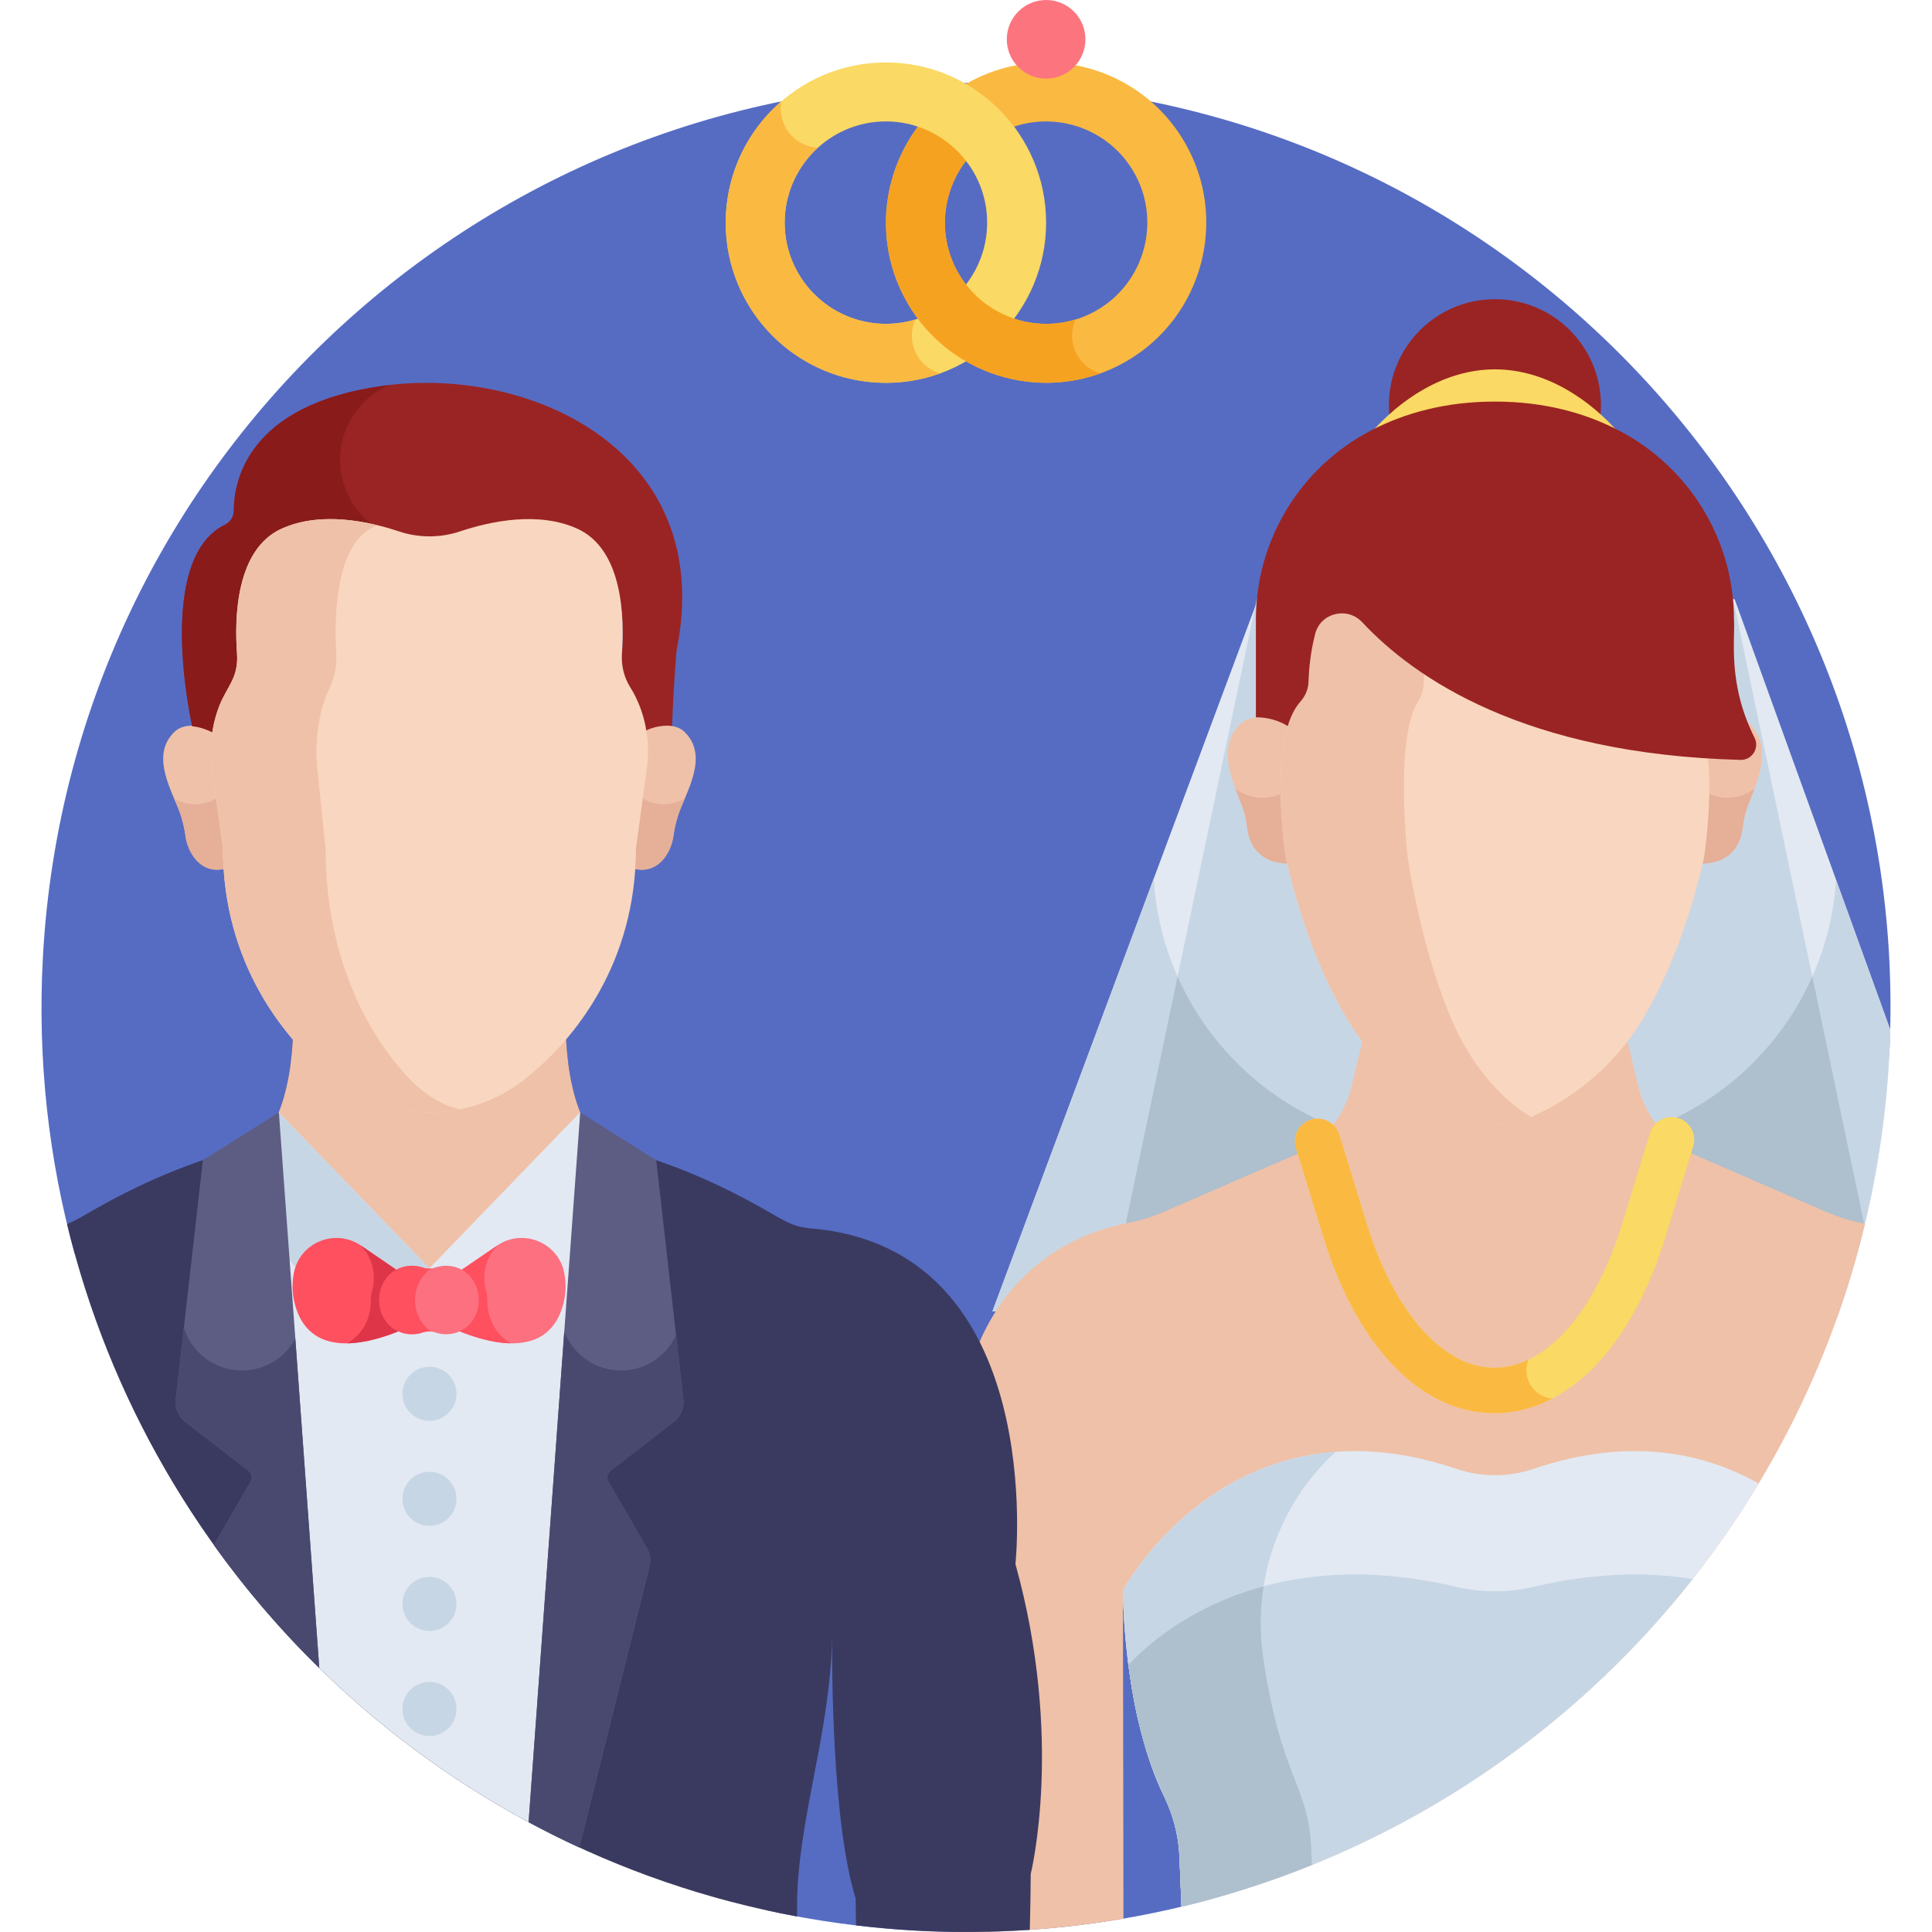 <?xml version="1.0" encoding="iso-8859-1"?>
<!-- Generator: Adobe Illustrator 21.0.0, SVG Export Plug-In . SVG Version: 6.00 Build 0)  -->
<svg xmlns="http://www.w3.org/2000/svg" xmlns:xlink="http://www.w3.org/1999/xlink" version="1.1" id="Capa_1" x="0px" y="0px" viewBox="0 0 511.999 511.999" style="enable-background:new 0 0 511.999 511.999;" xml:space="preserve" width="512" height="512">
<g>
	<path style="fill:#566CC3;" d="M500.657,279.874c7.107-134.88-96.317-250.119-231.249-257.514   C134.302,14.956,18.773,118.48,11.369,253.587c-1.491,27.21,1.524,53.624,8.383,78.523l183.619,174.183   c12.714,2.78,25.81,4.598,39.225,5.333c26.78,1.468,52.785-1.438,77.337-8.069L500.657,279.874z"/>
	<g>
		<path style="fill:#FAD964;" d="M234.774,101.462c-23.41,0-42.456-19.046-42.456-42.457s19.046-42.457,42.456-42.457    s42.456,19.046,42.456,42.457S258.184,101.462,234.774,101.462z M234.774,32.176c-14.793,0-26.828,12.035-26.828,26.829    c0,14.793,12.035,26.829,26.828,26.829c14.793,0,26.828-12.035,26.828-26.829C261.602,44.212,249.567,32.176,234.774,32.176z"/>
	</g>
	<g>
		<path style="fill:#FAB941;" d="M298.458,95.774c-20.274,11.705-46.291,4.734-57.997-15.54    c-11.705-20.274-4.734-46.292,15.54-57.997c20.274-11.705,46.292-4.734,57.997,15.54S318.733,84.068,298.458,95.774z     M263.816,35.771c-12.811,7.397-17.216,23.837-9.82,36.648c7.397,12.811,23.837,17.217,36.648,9.82    c12.811-7.397,17.217-23.837,9.82-36.649C293.068,32.779,276.627,28.374,263.816,35.771z"/>
	</g>
	<circle style="fill:#FC757E;" cx="277.23" cy="10.419" r="10.419"/>
	<g>
		<path style="fill:#F6A221;" d="M285.034,84.668c-11.665,3.548-24.685-1.247-31.038-12.249    c-6.417-11.114-3.947-24.955,5.183-33.258c-6.267-0.363-10.815-6.125-9.638-12.333c-15.163,13.039-19.436,35.466-9.079,53.404    c10.421,18.05,32.184,25.543,51.141,18.712C285.496,97.163,282.435,90.435,285.034,84.668z"/>
	</g>
	<g>
		<path style="fill:#FAB941;" d="M242.567,84.668c-11.665,3.548-24.685-1.247-31.038-12.249    c-6.417-11.114-3.947-24.955,5.183-33.258c-6.267-0.363-10.815-6.125-9.638-12.333c-15.163,13.039-19.436,35.466-9.079,53.404    c10.421,18.05,32.184,25.543,51.141,18.712C243.028,97.163,239.968,90.435,242.567,84.668z"/>
	</g>
	<path style="fill:#FAD964;" d="M256.484,43.279c3.187-4.195,7.615-7.395,12.732-9.054c-3.682-5.103-8.469-9.355-14.007-12.409   c-4.969,2.954-9.3,6.87-12.73,11.497C248.171,35.023,253.07,38.577,256.484,43.279z"/>
	<path style="fill:#E2E9F2;" d="M500.635,280.4c0.139-2.53,0.226-5.051,0.287-7.566l-41.22-114.041l-63.054-0.316l-63.054-0.316   l-70.588,189.337l132.692,0.664l91.358,0.457C494.628,327.155,499.327,304.274,500.635,280.4z"/>
	<path style="fill:#C7D6E5;" d="M486.571,233.128c-2.391,38.501-34.39,70.556-75.218,70.556h-15.18h-15.18   c-40.933,0-72.994-32.221-75.238-70.853l-42.749,114.667l132.692,0.665l91.358,0.457c7.572-21.464,12.271-44.345,13.58-68.22   c0.139-2.53,0.226-5.051,0.287-7.566L486.571,233.128z"/>
	<polygon style="fill:#C7D6E5;" points="459.228,158.475 396.173,158.475 333.118,158.475 298.34,324.238 396.173,324.238    494.006,324.238  "/>
	<path style="fill:#AEBFCE;" d="M480.279,258.81c-11.585,26.084-37.669,44.875-68.926,44.875h-15.18h-15.18   c-31.258,0-57.341-18.79-68.926-44.875l-13.727,65.429h97.833h97.833L480.279,258.81z"/>
	<path style="fill:#EFC1A8;" d="M494.244,324.285c-0.078-0.015-0.162-0.033-0.238-0.047c-3.522-0.67-6.955-1.732-10.244-3.158   l-34.206-14.836c-7.746-3.359-13.456-10.173-15.408-18.388l-2.874-12.089c-6.913,7.918-15.586,14.223-25.354,18.449   c-6.204,2.684-13.315,2.674-19.494,0c-9.769-4.226-18.441-10.531-25.354-18.449l-2.874,12.089   c-1.953,8.214-7.662,15.028-15.408,18.388l-34.206,14.836c-3.289,1.427-6.722,2.489-10.243,3.158   c-8.354,1.589-26.871,7.419-37.405,28.488c-13.903,27.806-12.639,103.008-7.583,148.509l0.018,10.733   c15.106,0.173,29.935-1.025,44.357-3.503l-0.134-87.023c0.096,7.869,1.308,40.81,14.591,61.149l0.924,22.702   C401.82,484.07,472.698,414.334,494.244,324.285z"/>
	<path style="fill:#EFC1A8;" d="M341.741,227.13c0,0-3.436-21.746,0.522-34.696c-3.591-2.393-10.528-3.562-13.649-0.512   c-6.388,6.245-1.708,15.676,0.533,21.633c0.688,1.829,1.131,3.679,1.332,5.533c0.436,4.027,2.619,9.922,11.673,9.783   C342.015,228.291,341.875,227.72,341.741,227.13z"/>
	<path style="fill:#E5AF98;" d="M340.367,209.882c-1.725,0.972-3.713,1.533-5.835,1.533c-2.68,0-5.144-0.896-7.134-2.389   c0.603,1.637,1.239,3.173,1.749,4.529c0.688,1.829,1.131,3.679,1.332,5.533c0.436,4.027,2.619,9.922,11.673,9.783   c-0.137-0.58-0.277-1.151-0.411-1.741C341.741,227.13,340.474,219.093,340.367,209.882z"/>
	<path style="fill:#EFC1A8;" d="M450.604,227.13c0,0,3.436-21.746-0.522-34.696c3.591-2.393,10.528-3.562,13.649-0.512   c6.388,6.245,1.708,15.676-0.533,21.633c-0.688,1.829-1.131,3.679-1.332,5.533c-0.436,4.027-2.619,9.922-11.673,9.783   C450.331,228.291,450.471,227.72,450.604,227.13z"/>
	<path style="fill:#E5AF98;" d="M451.978,209.882c1.725,0.972,3.713,1.533,5.835,1.533c2.68,0,5.144-0.896,7.134-2.389   c-0.603,1.637-1.239,3.173-1.749,4.529c-0.688,1.829-1.131,3.679-1.332,5.533c-0.436,4.027-2.619,9.922-11.673,9.783   c0.137-0.58,0.277-1.151,0.411-1.741C450.604,227.13,451.872,219.093,451.978,209.882z"/>
	<path style="fill:#9A2423;" d="M396.173,106.422c10.835,0,20.027,2.086,27.764,5.299c0.219-1.413,0.333-2.86,0.333-4.334   c0-15.518-12.58-28.098-28.098-28.098c-15.518,0-28.098,12.58-28.098,28.098c0,1.474,0.115,2.921,0.333,4.334   C376.146,108.508,385.338,106.422,396.173,106.422z"/>
	<path style="fill:#F9D6BF;" d="M447.767,185.996c-1.309-1.475-2.13-3.301-2.189-5.253c-0.341-11.406-4.725-46.557-46.827-30.417   c-1.655,0.634-3.501,0.634-5.155,0c-42.103-16.14-46.487,19.01-46.828,30.417c-0.058,1.952-0.88,3.778-2.189,5.253   c-8.777,9.89-3.837,41.134-3.837,41.134c4.198,18.524,10.046,32.284,15.947,42.383c6.983,11.95,17.723,21.26,30.459,26.77   c5.722,2.475,12.305,2.485,18.05,0c12.736-5.51,23.476-14.82,30.459-26.77c5.902-10.1,11.75-23.86,15.948-42.383   C451.604,227.13,456.543,195.886,447.767,185.996z"/>
	<g>
		<path style="fill:#EFC1A8;" d="M384.384,269.513c-4.204-10.1-8.37-23.86-11.361-42.383c0,0-3.519-31.244,2.734-41.134    c0.933-1.475,1.518-3.301,1.559-5.253c0.161-7.567,1.593-25.582,11.296-32.14c-37.466-11.567-41.518,21.201-41.845,32.14    c-0.058,1.952-0.88,3.778-2.189,5.253c-8.777,9.89-3.838,41.134-3.838,41.134c4.198,18.523,10.046,32.284,15.947,42.383    c6.983,11.95,17.723,21.261,30.459,26.771c5.722,2.476,12.305,2.485,18.05,0c0.174-0.075,0.344-0.159,0.517-0.236    C396.805,290.511,389.291,281.3,384.384,269.513z"/>
	</g>
	<path style="fill:#FAD964;" d="M363.498,114.806c8.67-4.473,19.451-7.577,32.675-7.577c13.224,0,24.005,3.104,32.675,7.577   c0.157,0.081,0.308,0.167,0.464,0.249c-8.02-9.309-19.887-17.173-33.139-17.173c-13.252,0-25.118,7.864-33.139,17.174   C363.19,114.973,363.342,114.886,363.498,114.806z"/>
	<path style="fill:#9A2423;" d="M464.975,195.52c-7.287-14.499-5.082-26.501-5.453-31.307c0-20.98-11.695-40.422-30.674-50.214   c-8.67-4.473-19.451-7.577-32.675-7.577c-13.224,0-24.005,3.104-32.675,7.577c-18.979,9.792-30.674,29.234-30.674,50.214v25.88   l0.001,0.009c2.993-0.07,6.305,0.911,8.438,2.332v0c0.786-2.572,1.862-4.799,3.316-6.438c1.309-1.475,2.13-3.301,2.189-5.253   c0.091-3.053,0.472-7.807,1.789-12.824c1.46-5.563,8.528-7.212,12.454-3.008c13.796,14.769,43.019,34.99,100.24,36.464   C464.305,201.454,466.347,198.249,464.975,195.52z"/>
	<path style="fill:#E2E9F2;" d="M466.071,393.134c-14.298-8.04-34.082-12.536-59.671-3.876c-6.645,2.249-13.81,2.249-20.455,0   c-60.274-20.399-88.353,32.184-88.353,32.184c0.087,7.059,1.07,34.293,10.861,54.508c2.433,5.024,3.886,10.465,4.113,16.042h0   l0.542,13.3C377.517,489.884,432.519,448.901,466.071,393.134z"/>
	<path style="fill:#C7D6E5;" d="M347.504,490.319L347.504,490.319c-0.228-6.279-1.68-12.405-4.113-18.061   c-4.474-10.401-7.109-22.453-8.66-33.233c-2.962-20.596,4.569-40.917,19.242-54.271c-38.293,2.834-56.381,36.689-56.381,36.689   c0.086,7.059,1.07,34.293,10.86,54.508c2.433,5.024,3.886,10.465,4.113,16.042h0l0.542,13.3   c11.858-2.836,23.393-6.546,34.538-11.049L347.504,490.319z"/>
	<path style="fill:#3A3A60;" d="M214.714,325.517c-4.664-0.381-7.145-2.191-12.641-5.29c-13.726-7.74-27.682-13.469-43.036-17.012   c-6.995-6.995-8.768-20.256-9.087-29.534c-9.802,11.418-20.968,19.198-36.14,19.198c-9.064,0-17.866-3.008-24.998-8.547   c-3.661-2.843-7.492-6.399-11.142-10.651c-0.319,9.278-2.093,22.539-9.088,29.534c-15.354,3.543-29.31,9.272-43.035,17.012   c-3.305,1.864-5.52,3.257-7.775,4.158c22.28,92.642,97.482,165.787,193.444,183.503c0.014-1.004,0.022-1.931,0.022-2.754   c0-22.595,8.926-45.97,9.289-71.64c-0.066,8.566-0.036,49.398,6.222,69.617l0.094,7.129c5.201,0.618,10.45,1.095,15.753,1.385   c10.232,0.561,20.349,0.475,30.317-0.202c0.149-5.919,0.235-10.988,0.235-14.787c0,0,8.902-35.609-4.046-82.144   C269.102,414.494,278.123,330.7,214.714,325.517z"/>
	<path style="fill:#EFC1A8;" d="M77.67,273.681c-0.234,6.798-1.259,15.727-4.536,22.77l40.676,42.01l40.676-42.01   c-3.277-7.043-4.301-15.972-4.535-22.77c-9.802,11.418-20.968,19.198-36.14,19.198c-9.064,0-17.866-3.008-24.998-8.547   C85.151,281.49,81.32,277.933,77.67,273.681z"/>
	<path style="fill:#E2E9F2;" d="M153.761,294.798l-39.951,41.338l-39.951-41.338l-0.005-0.002c-0.463,1.151-0.98,2.261-1.554,3.319   l11.377,143.008c16.753,16.592,35.912,30.803,56.954,42.05l14.689-185.058c-0.574-1.058-1.092-2.169-1.555-3.321L153.761,294.798z"/>
	<path style="fill:#C7D6E5;" d="M72.3,298.116l2.695,33.882l15.722,18.132c2.12,2.445,5.856,2.613,8.186,0.368l14.907-14.361   l-39.951-41.338l-0.007,0.005C73.389,295.952,72.873,297.06,72.3,298.116z"/>
	<path style="fill:#E2E9F2;" d="M136.903,350.13l15.728-18.14l2.689-33.874c-0.573-1.056-1.09-2.165-1.552-3.314l-0.007-0.005   l-39.951,41.338l14.907,14.361C131.047,352.742,134.783,352.575,136.903,350.13z"/>
	<path style="fill:#FC7080;" d="M149.526,337.333c-1.57-8.097-10.961-11.905-17.771-7.252l-11.376,7.773   c2.864,1.079,4.789,3.863,4.935,7.143c0.148,3.308-1.526,6.196-4.176,7.545c9.47,3.93,24.276,7.419,28.115-6.881   C150.047,342.707,150.023,339.897,149.526,337.333z"/>
	<path style="fill:#FE505F;" d="M121.138,352.543c4.174,1.732,9.383,3.378,14.234,3.453c-3.788-2.175-6.255-6.38-6.209-11.092   c0.01-0.981-0.113-1.953-0.365-2.882c-1.186-4.364-0.019-8.966,3.111-12.038c-0.051,0.034-0.103,0.064-0.154,0.098l-11.376,7.773   c2.864,1.079,4.789,3.863,4.935,7.143C125.462,348.305,123.788,351.194,121.138,352.543z"/>
	<path style="fill:#FE505F;" d="M77.881,337.333c1.57-8.097,10.961-11.905,17.771-7.252l11.376,7.773   c-2.864,1.079-4.788,3.863-4.935,7.143c-0.148,3.308,1.526,6.196,4.176,7.545c-9.47,3.93-24.276,7.419-28.116-6.881   C77.36,342.707,77.384,339.897,77.881,337.333z"/>
	<path style="fill:#DE3648;" d="M106.269,352.543c-4.174,1.732-9.383,3.378-14.234,3.453c3.788-2.175,6.256-6.38,6.209-11.092   c-0.01-0.981,0.113-1.953,0.365-2.882c1.186-4.364,0.019-8.966-3.111-12.038c0.051,0.034,0.103,0.064,0.154,0.098l11.376,7.773   c-2.864,1.079-4.789,3.863-4.935,7.143C101.945,348.305,103.619,351.194,106.269,352.543z"/>
	<path style="fill:#FC7080;" d="M118.666,335.454c-1.173-0.054-2.298,0.116-3.339,0.469c-1.05,0.357-2.196,0.357-3.246,0   c-1.041-0.354-2.167-0.523-3.339-0.469c-4.652,0.215-8.009,3.992-8.217,8.644c-0.232,5.198,3.498,9.485,8.645,9.485   c1.013,0,1.986-0.167,2.895-0.474c1.062-0.359,2.218-0.359,3.28,0c0.909,0.307,1.882,0.474,2.895,0.474   c5.147,0,8.877-4.288,8.645-9.486C126.675,339.446,123.318,335.669,118.666,335.454z"/>
	<path style="fill:#FE505F;" d="M110.004,344.062c0.149-3.334,1.793-6.247,4.34-7.916c-0.758,0.097-1.534,0.025-2.264-0.223   c-1.041-0.354-2.167-0.523-3.339-0.469c-4.652,0.215-8.009,3.992-8.217,8.644c-0.232,5.198,3.498,9.485,8.645,9.485   c1.013,0,1.986-0.167,2.895-0.474c0.725-0.245,1.494-0.318,2.246-0.229C111.536,351.066,109.838,347.779,110.004,344.062z"/>
	<circle style="fill:#C7D6E5;" cx="113.81" cy="369.363" r="7.168"/>
	<circle style="fill:#C7D6E5;" cx="113.81" cy="397.207" r="7.168"/>
	<circle style="fill:#C7D6E5;" cx="113.81" cy="425.05" r="7.168"/>
	<circle style="fill:#C7D6E5;" cx="113.81" cy="452.894" r="7.168"/>
	<path style="fill:#C7D6E5;" d="M448.58,418.462c-11.724-1.904-25.754-1.808-42.175,2.058c-6.732,1.585-13.732,1.585-20.463,0   c-52.41-12.338-80.472,13.708-86.902,20.714c1.392,10.75,4.108,23.762,9.414,34.716c2.433,5.024,3.886,10.465,4.113,16.042h0   l0.542,13.3C367.323,492.323,414.875,461.238,448.58,418.462z"/>
	<path style="fill:#AEBFCE;" d="M312.566,491.992c0.189,4.651,0.352,8.648,0.542,13.3c8.915-2.029,22.252-6.085,34.538-11.049   l-0.142-3.924h0c-0.633-17.498-8.099-18.799-12.773-51.294c-0.906-6.3-0.826-12.573,0.136-18.63   c-20.197,5.481-31.95,16.616-35.827,20.84C303.3,474.142,311.911,475.882,312.566,491.992L312.566,491.992z"/>
	<path style="fill:#5D5D84;" d="M173.901,307.46l-20.14-12.661l-13.676,188.084c4.402,2.367,8.88,4.617,13.443,6.719l18.566-74.32   c0.471-1.679,0.244-3.477-0.629-4.987L161.23,392.59c-0.54-0.934-0.306-2.123,0.547-2.783l16.857-13.037   c1.79-1.384,2.727-3.603,2.472-5.851L173.901,307.46z"/>
	<path style="fill:#5D5D84;" d="M73.906,294.798l-20.14,12.661l-7.205,63.459c-0.255,2.248,0.682,4.467,2.472,5.851l16.857,13.037   c0.853,0.66,1.087,1.849,0.547,2.783l-9.749,16.864c8.345,11.66,17.691,22.57,27.925,32.598L73.906,294.798z"/>
	<g>
		<path style="fill:#9A2423;" d="M101.723,102.215c-36.296,4.945-39.746,25.524-39.762,33.074c-0.003,1.583-0.881,3.051-2.304,3.743    c-18.88,9.184-8.701,53.45-8.701,53.45c1.896,0.127,3.88,0.895,5.361,1.611c1.825-11.364,7.114-12.149,6.496-20.571    c-0.679-9.235-0.352-27.431,11.838-32.916c10.326-4.647,22.994-1.956,31.072,0.73c5.246,1.745,10.929,1.745,16.175,0    c8.078-2.686,20.745-5.377,31.072-0.73c12.155,5.469,12.515,23.578,11.844,32.837c-0.233,3.219,0.532,6.448,2.272,9.177    c1.027,1.611,1.842,3.32,2.489,5.007c0.804,2.098,1.376,4.265,1.729,6.465c1.866-0.904,4.532-1.888,6.813-1.566    c0.279-9.679,1.173-20.113,1.173-20.113C190.046,119.734,140.804,96.89,101.723,102.215z"/>
	</g>
	<path style="fill:#EFC1A8;" d="M46.419,193.785c2.827-2.591,8.458-1.278,10.893,0.309c-0.533,3.322-0.564,6.72-0.103,10.075   l2.873,20.926c0,1.687,0.053,3.342,0.151,4.968c-7.006,2.113-10.486-4.177-11.073-8.493c-0.252-1.858-0.665-3.689-1.237-5.477   C46.059,210.273,39.336,200.276,46.419,193.785z"/>
	<path style="fill:#E5AF98;" d="M58.15,211.027c-3.544,2.629-8.273,2.84-12.036,0.531c0.708,1.668,1.384,3.211,1.809,4.536   c0.572,1.787,0.985,3.618,1.237,5.476c0.586,4.316,4.067,10.606,11.073,8.493c-0.098-1.626-0.151-3.281-0.151-4.968L58.15,211.027z   "/>
	<path style="fill:#EFC1A8;" d="M181.201,193.785c-2.827-2.591-8.458-1.278-10.893,0.309c0.533,3.322,0.564,6.72,0.103,10.075   l-2.873,20.926c0,1.687-0.053,3.342-0.151,4.968c7.006,2.113,10.486-4.177,11.073-8.493c0.252-1.858,0.665-3.689,1.237-5.477   C181.561,210.273,188.284,200.276,181.201,193.785z"/>
	<path style="fill:#E5AF98;" d="M169.47,211.027c3.544,2.629,8.273,2.84,12.036,0.531c-0.708,1.668-1.384,3.211-1.809,4.536   c-0.572,1.787-0.985,3.618-1.237,5.476c-0.586,4.316-4.067,10.606-11.073,8.493c0.098-1.626,0.151-3.281,0.151-4.968   L169.47,211.027z"/>
	<g>
		<path style="fill:#891B1B;" d="M90.121,121.837c0-8.848,5.322-16.449,12.938-19.788c-0.446,0.053-0.892,0.106-1.336,0.166    c-36.296,4.946-39.746,25.524-39.762,33.075c-0.003,1.583-0.881,3.051-2.304,3.743c-18.88,9.184-8.701,53.45-8.701,53.45    c1.896,0.126,3.88,0.894,5.361,1.611c1.812-11.279,7.112-12.184,6.496-20.571c-0.679-9.235-0.352-27.431,11.838-32.916    c7.902-3.556,17.169-2.811,24.707-1.063C93.775,135.638,90.121,129.166,90.121,121.837z"/>
	</g>
	<g>
		<path style="fill:#FAD964;" d="M396.044,374.484c-19.37,0-36.303-17.419-45.304-46.608l-7.292-23.647    c-0.977-3.167,0.799-6.525,3.965-7.502c3.166-0.977,6.525,0.799,7.501,3.966l7.292,23.647    c7.256,23.529,20.222,38.144,33.838,38.144c0.007,0,0.012,0,0.018,0c13.66-0.013,26.643-14.706,33.884-38.344l7.311-23.867    c0.97-3.169,4.324-4.951,7.494-3.979c3.168,0.97,4.95,4.326,3.979,7.494l-7.311,23.867c-8.976,29.305-25.928,46.811-45.346,46.83    C396.065,374.484,396.053,374.484,396.044,374.484z"/>
	</g>
	<g>
		<path style="fill:#FAB941;" d="M405.066,360.333c-2.93,1.406-5.949,2.148-9.003,2.151c-0.006,0-0.011,0-0.018,0    c-13.616,0-26.582-14.615-33.838-38.144l-7.292-23.647c-0.977-3.167-4.335-4.943-7.501-3.966    c-3.167,0.977-4.942,4.335-3.965,7.502l7.292,23.647c9.001,29.188,25.934,46.608,45.304,46.608c0.009,0,0.021,0,0.031,0    c5.324-0.005,10.46-1.333,15.3-3.85C406.333,370.211,403.157,365.006,405.066,360.333z"/>
	</g>
	<g>
		<path style="fill:#494970;" d="M181.106,370.919l-1.939-17.076c-2.556,5.517-8.127,9.353-14.607,9.353    c-6.857,0-12.698-4.293-15.021-10.332l-9.454,130.019c4.402,2.367,8.88,4.617,13.443,6.719l18.566-74.32    c0.471-1.679,0.244-3.477-0.629-4.987L161.23,392.59c-0.54-0.934-0.306-2.123,0.547-2.783l16.857-13.037    C180.424,375.385,181.361,373.167,181.106,370.919z"/>
	</g>
	<g>
		<path style="fill:#494970;" d="M56.688,409.454c8.345,11.66,17.69,22.57,27.925,32.598l-6.344-87.251    c-2.733,5.001-8.04,8.394-14.141,8.394c-7.25,0-13.378-4.792-15.398-11.379l-2.169,19.103c-0.255,2.248,0.682,4.467,2.472,5.851    l16.857,13.037c0.853,0.66,1.087,1.849,0.547,2.783L56.688,409.454z"/>
	</g>
	<path style="fill:#F9D6BF;" d="M169.575,187.274c-0.647-1.693-1.462-3.407-2.489-5.024c-1.74-2.739-2.505-5.978-2.272-9.208   c0.671-9.29,0.311-27.458-11.844-32.945c-10.326-4.662-22.993-1.963-31.071,0.732c-5.246,1.75-10.932,1.75-16.178,0   c-8.078-2.695-20.745-5.394-31.071-0.732c-12.189,5.503-12.516,23.76-11.838,33.025c0.477,6.519-2.674,8.757-4.706,13.994   c-2.065,5.323-2.667,11.096-1.894,16.749l2.874,21c0,30.191,16.063,50.711,29.726,61.356c7.132,5.557,15.933,8.575,24.997,8.575   s17.866-3.018,24.997-8.575c13.663-10.645,29.726-31.166,29.726-61.356l2.873-20.995   C172.173,198.272,171.592,192.556,169.575,187.274z"/>
	<g>
		<path style="fill:#EFC1A8;" d="M108.827,286.221c-10.365-10.645-22.551-31.165-22.551-61.356l-2.18-21    c-0.876-8.434,0.705-16.274,3.278-21.614c1.31-2.718,1.906-5.924,1.728-9.129c-0.515-9.265-0.267-27.522,8.981-33.025    c0.601-0.357,1.216-0.658,1.835-0.932c-7.636-1.847-17.167-2.724-25.268,0.932c-12.189,5.503-12.516,23.76-11.838,33.025    c0.477,6.518-2.674,8.758-4.706,13.994c-2.065,5.323-2.667,11.096-1.894,16.749l2.874,21c0,30.191,16.063,50.711,29.726,61.356    c7.132,5.557,15.933,8.575,24.997,8.575c2.686,0,5.347-0.272,7.95-0.789C117.07,292.778,112.634,290.131,108.827,286.221z"/>
	</g>
</g>















</svg>
